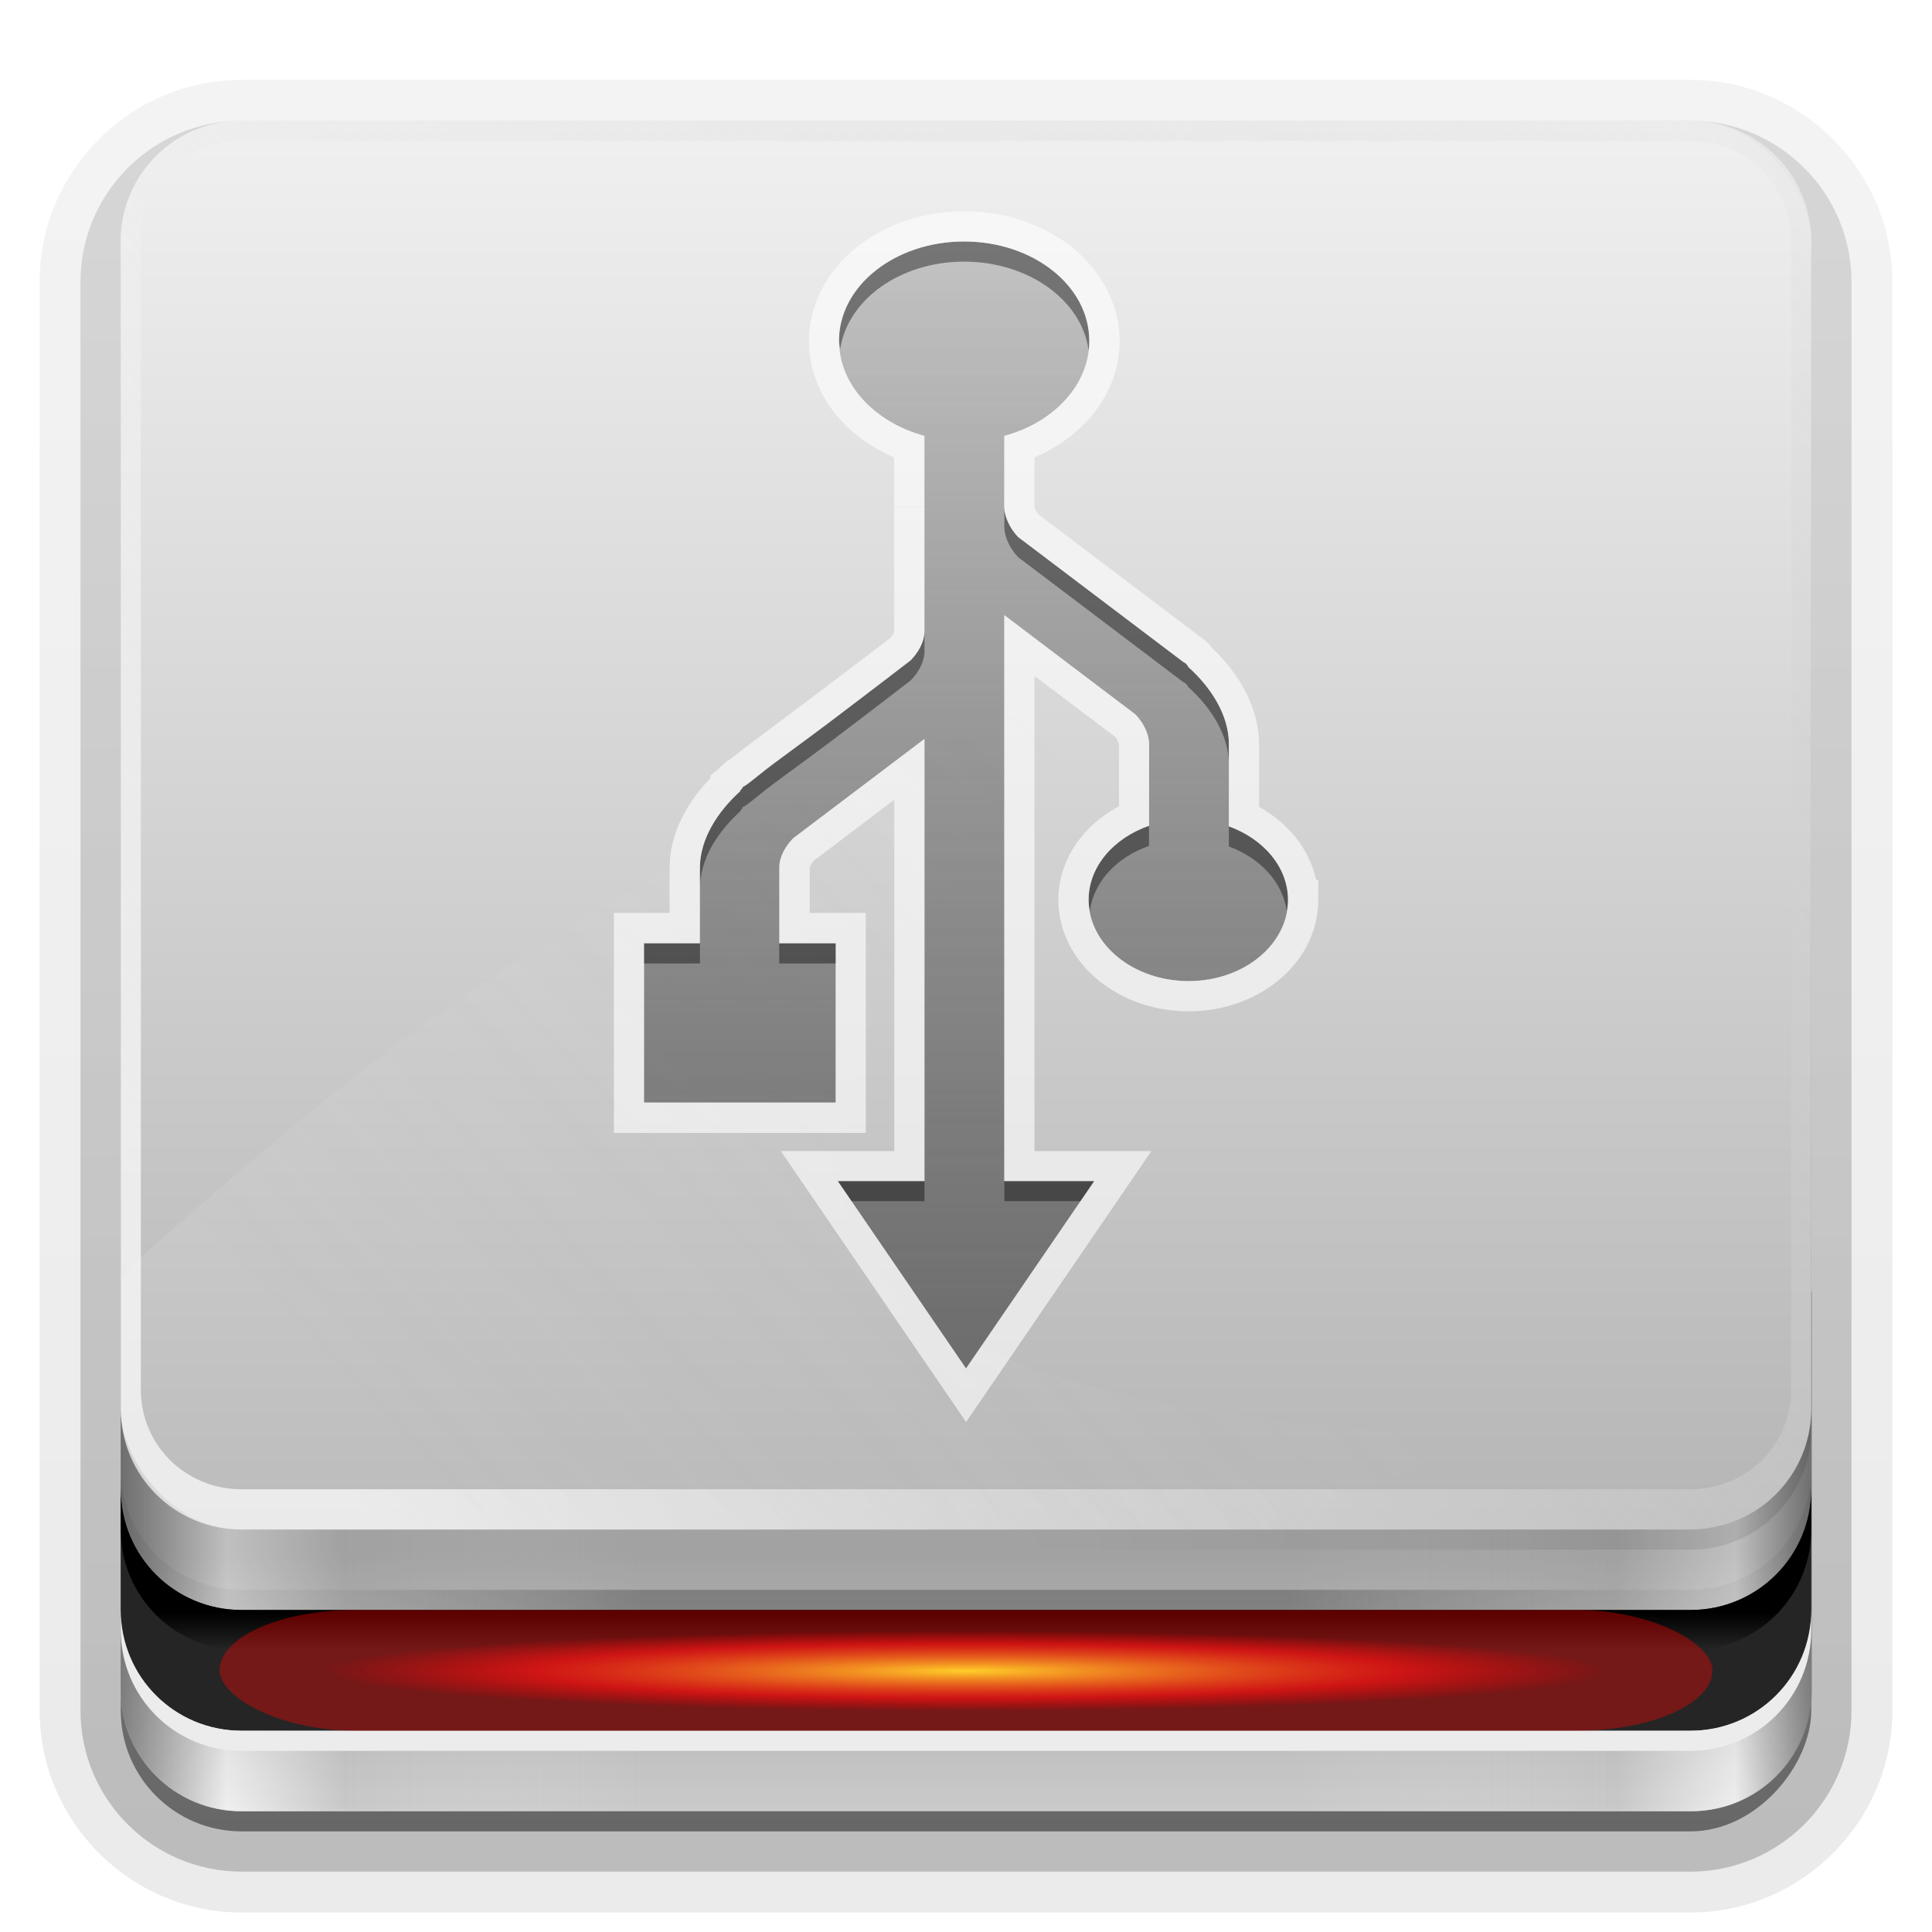 <svg height="96" width="96" xmlns="http://www.w3.org/2000/svg" xmlns:xlink="http://www.w3.org/1999/xlink"><linearGradient id="a" gradientTransform="matrix(0 .677 -.848 0 101.396 -4.692)" gradientUnits="userSpaceOnUse" x1="105.558" x2="24.668" y1="62.971" y2="62.971"><stop offset="0" stop-color="#4d4d4d" stop-opacity=".707"/><stop offset="1" stop-color="#4d4d4d" stop-opacity=".252"/></linearGradient><linearGradient id="b"><stop offset="0"/><stop offset="1" stop-opacity="0"/></linearGradient><linearGradient id="c"><stop offset="0" stop-color="#fefefe"/><stop offset="1" stop-color="#bfbfbf" stop-opacity="0"/></linearGradient><linearGradient id="d" gradientUnits="userSpaceOnUse" x1="36.357" x2="36.357" y1="6" y2="63.893"><stop offset="0" stop-color="#fefefe"/><stop offset="1" stop-color="#fefefe" stop-opacity="0"/></linearGradient><linearGradient id="e" gradientUnits="userSpaceOnUse" x1="46" x2="46" y1="6" y2="78"><stop offset="0" stop-color="#f0f0f0"/><stop offset="1" stop-color="#b4b4b4"/></linearGradient><linearGradient id="f" gradientUnits="userSpaceOnUse" x1="6" x2="32" y1="77.094" y2="77.094"><stop offset="0" stop-color="#7a7a7a"/><stop offset=".203" stop-color="#f9f9f9"/><stop offset=".43" stop-color="#c9c9c9"/><stop offset="1" stop-color="#dedede" stop-opacity="0"/></linearGradient><linearGradient id="g" gradientTransform="matrix(-1 0 0 1 96.031 0)" gradientUnits="userSpaceOnUse" x1="6" x2="32.031" y1="77.094" y2="77.094"><stop offset="0" stop-color="#7a7a7a"/><stop offset=".146" stop-color="#f9f9f9"/><stop offset=".373" stop-color="#c9c9c9"/><stop offset="1" stop-color="#dedede" stop-opacity="0"/></linearGradient><linearGradient id="h" gradientTransform="matrix(-1 0 0 1 96 -2)" gradientUnits="userSpaceOnUse" x1="6" x2="45.219" xlink:href="#b" y1="75.5" y2="75.5"/><linearGradient id="i" gradientUnits="userSpaceOnUse" x1="48" x2="48" xlink:href="#b" y1="77.094" y2="90"/><linearGradient id="j" gradientTransform="matrix(1 0 0 -1 0 84)" gradientUnits="userSpaceOnUse" x1="18.743" x2="109.193" xlink:href="#c" y1="8.047" y2="68.517"/><linearGradient id="k" gradientUnits="userSpaceOnUse" x1="18.286" x2="52.831" xlink:href="#c" y1="71.807" y2="38.787"/><clipPath id="l"><rect height="72" rx="6" width="84" x="6" y="6"/></clipPath><filter id="m" color-interpolation-filters="sRGB" height="1.36" width="1.245" x="-.123" y="-.18"><feGaussianBlur stdDeviation="3.549"/></filter><radialGradient id="n" cx="48" cy="84" gradientTransform="matrix(1.067 0 0 .067 -3.2 77.4)" gradientUnits="userSpaceOnUse" r="30"><stop offset="0" stop-color="#ffcf29"/><stop offset=".672" stop-color="#ff1313" stop-opacity=".651"/><stop offset="1" stop-color="#f00" stop-opacity="0"/></radialGradient><filter id="o" color-interpolation-filters="sRGB" height="3.83" width="1.229" x="-.114" y="-1.415"><feGaussianBlur stdDeviation="3.537"/></filter><linearGradient id="p" gradientUnits="userSpaceOnUse" x1="43.054" x2="43.054" xlink:href="#b" y1="80.143" y2="82.003"/><clipPath id="q"><path d="m9.938 33.688c-3.223 0-5.844 1.784-5.844 4v67.719c0 2.216 2.62 4 5.844 4h77.625c3.223 0 5.844-1.784 5.844-4v-67.719c0-2.216-2.62-4-5.844-4zm37.969 8.312c3.432 0 6.219 2.198 6.219 4.938 0 2.182-1.764 4.054-4.219 4.719v3.562c.015.498.299 1.067.688 1.469.1.075 8.192 6.2 8.219 6.219.008.006.023-.007.031 0 .024.018.046.049.062.062.004.004.024-.006.031 0 .007.006.031.062.031.062 0.0 0.0.062.062.062.062 0 0 0.0.031 0 .031.012.01.02.021.031.031 1.096.989 2 2.355 2 3.812v4.094c1.723.628 2.938 2.024 2.938 3.656 0 2.22-2.204 4.031-4.938 4.031-2.733 0-4.969-1.811-4.969-4.031 0-1.655 1.236-3.072 3-3.688-0-1.047-0-2.379 0-4.094-.014-.498-.297-1.035-.688-1.438l-6.5-4.938v28.125h4.469l-6.375 9.312-6.375-9.312h4.312v-21.969l-6.531 4.938c-.395.406-.673.909-.688 1.406v3.812h2.812v7.906h-9.531v-7.906h2.781v-3.75c0-1.442.889-2.794 1.969-3.781 0 0 .021-.012.031-.031.004-.004-.004-.027 0-.031 0 0 .031-.031.031-.031 0-0.0.031-.031.031-.031 0-0.0.055-.087.062-.094.005-.004-.005-.027 0-.031.015-.013.071-.014.094-.031.008-.011.023-.025.031-.031.016-.012.032-.008.062-.031.062-.047.167-.132.281-.219.229-.173.517-.425.906-.719.779-.588 1.839-1.343 2.875-2.125 2.046-1.545 4.044-3.088 4.094-3.125.393-.403.672-.909.688-1.406v-6.156c-.003-.044-0-.022 0-.031 0-.009-0-.038 0-.031v-3.531c-2.456-.665-4.25-2.537-4.25-4.719 0-2.739 2.786-4.938 6.219-4.938z"/></clipPath><filter id="r" color-interpolation-filters="sRGB" height="1.287" width="1.483" x="-.242" y="-.143"><feGaussianBlur stdDeviation="3.525"/></filter><linearGradient id="s" gradientTransform="matrix(1.006 0 0 .994 100 0)" gradientUnits="userSpaceOnUse" x1="45.448" x2="45.448" y1="92.54" y2="7.017"><stop offset="0"/><stop offset="1" stop-opacity=".588"/></linearGradient><linearGradient id="t" gradientTransform="matrix(1.024 0 0 1.012 -1.143 -98.071)" gradientUnits="userSpaceOnUse" x1="32.251" x2="32.251" xlink:href="#s" y1="6.132" y2="90.239"/><linearGradient id="u" gradientTransform="translate(0 -97)" gradientUnits="userSpaceOnUse" x1="32.251" x2="32.251" xlink:href="#s" y1="6.132" y2="90.239"/><g><g fill="url(#t)"><path d="m12-95.031c-5.511 0-10.031 4.52-10.031 10.031v71c0 5.511 4.52 10.031 10.031 10.031h72c5.511 0 10.031-4.52 10.031-10.031v-71c0-5.511-4.52-10.031-10.031-10.031z" opacity=".08" transform="scale(1 -1)"/><path d="m12-94.031c-4.972 0-9.031 4.06-9.031 9.031v71c0 4.972 4.06 9.031 9.031 9.031h72c4.972 0 9.031-4.06 9.031-9.031v-71c0-4.972-4.06-9.031-9.031-9.031z" opacity=".1" transform="scale(1 -1)"/><path d="m12-93c-4.409 0-8 3.591-8 8v71c0 4.409 3.591 8 8 8h72c4.409 0 8-3.591 8-8v-71c0-4.409-3.591-8-8-8z" opacity=".2" transform="scale(1 -1)"/><rect height="85" opacity=".3" rx="7" transform="scale(1 -1)" width="86" x="5" y="-92"/></g><rect fill="url(#u)" height="84" opacity=".45" rx="6" transform="scale(1 -1)" width="84" x="6" y="-91"/></g><path d="m12 6c-3.324 0-6 2.676-6 6v2 68 2c0 .335.041.651.094.969.049.296.097.597.188.875.01.03.021.064.031.094.099.288.235.547.375.812.145.274.316.536.5.781s.374.473.594.688c.44.428.943.815 1.5 1.094.279.14.573.247.875.344-.256-.1-.487-.236-.719-.375-.007-.004-.024.004-.031 0-.032-.019-.062-.043-.094-.062-.12-.077-.231-.164-.344-.25-.106-.081-.213-.161-.312-.25-.178-.161-.347-.345-.5-.531-.108-.13-.218-.265-.312-.406-.025-.038-.038-.086-.062-.125-.065-.103-.13-.205-.188-.312-.101-.195-.206-.416-.281-.625-.008-.022-.024-.041-.031-.062-.032-.092-.036-.187-.062-.281-.03-.107-.07-.203-.094-.312-.073-.342-.125-.698-.125-1.062v-2-68-2c0-2.782 2.218-5 5-5h2 68 2c2.782 0 5 2.218 5 5v2 68 2c0 .364-.052.721-.125 1.062-.044.207-.088.398-.156.594-.008.022-.023.041-.031.062-.063.174-.138.367-.219.531-.042.083-.079.17-.125.25-.055.097-.127.188-.188.281-.094.141-.205.276-.312.406-.143.174-.303.347-.469.5-.011.01-.02.021-.031.031-.138.126-.285.234-.438.344-.103.073-.204.153-.312.219-.007.004-.024-.004-.031 0-.232.139-.463.275-.719.375.302-.097.596-.204.875-.344.557-.279 1.06-.666 1.5-1.094.22-.214.409-.442.594-.688s.355-.508.5-.781c.14-.265.276-.525.375-.812.01-.031.021-.063.031-.094.09-.278.139-.579.188-.875.052-.318.094-.634.094-.969v-2-68-2c0-3.324-2.676-6-6-6z" fill="url(#d)" opacity=".5"/><path d="m90 64.188v19.812c0 3.324-2.676 6-6 6h-72c-3.324 0-6-2.676-6-6v-19.812z" fill="#cacaca"/><path d="m6 73v1c0 3.324 2.676 6 6 6h72c3.324 0 6-2.676 6-6v-1c0 3.324-2.676 6-6 6h-72c-3.324 0-6-2.676-6-6z" fill="#999"/><path d="m90.031 64.188v19.812c0 3.324-2.676 6-6 6h-20.031v-25.812z" fill="url(#g)" opacity=".8"/><path d="m6 64.188v19.812c0 3.324 2.676 6 6 6h20v-25.812z" fill="url(#f)" opacity=".8"/><path d="m90 64.188v19.812c0 3.324-2.676 6-6 6h-72c-3.324 0-6-2.676-6-6v-19.812z" fill="url(#i)" opacity=".2"/><path d="m6 74v6c0 3.324 2.676 6 6 6h72c3.324 0 6-2.676 6-6v-6c0 3.324-2.676 6-6 6h-72c-3.324 0-6-2.676-6-6z" fill="#252525"/><path d="m6 80v1c0 3.324 2.676 6 6 6h72c3.324 0 6-2.676 6-6v-1c0 3.324-2.676 6-6 6h-72c-3.324 0-6-2.676-6-6z" fill="#ececec"/><path d="m6 74v2c0 3.324 2.676 6 6 6h72c3.324 0 6-2.676 6-6v-2c0 3.324-2.676 6-6 6h-72c-3.324 0-6-2.676-6-6z" fill="url(#p)"/><g><rect fill="url(#e)" height="70" rx="6" width="84" x="6" y="6"/><path d="m12 76c-3.324 0-6-2.676-6-6v-58c0-3.324 2.676-6 6-6h72c3.324 0 6 2.676 6 6v58c0 3.324-2.676 6-6 6zm0-2h72c2.782 0 5-2.195 5-4.938v-57.125c0-2.742-2.218-4.938-5-4.938h-72c-2.782 0-5 2.195-5 4.938v57.125c0 2.742 2.218 4.938 5 4.938z" fill="url(#j)" opacity=".7"/><path d="m90 70v1c0 3.324-2.676 6-6 6h-72c-3.324 0-6-2.676-6-6v-1c0 2.985 2.153 5.435 5 5.906.327.065.652.094 1 .094h72c.166 0 .337-.018.5-.031.042-.004.084.005.125 0 .128-.013.25-.042.375-.062 2.847-.471 5-2.921 5-5.906z" fill="url(#h)" opacity=".1"/><path clip-path="url(#l)" d="m72.786 73.317c-35.288-1.656-40.13-12.747-16.571-37.751-26.656 8.432-39.267 20.289-48.635 28.374-9.95 8.662-.591 19.84 10.354 18.912 11.343-.007 45.802-2.098 54.851-9.535z" fill="url(#k)" fill-rule="evenodd" filter="url(#m)" opacity=".3" transform="translate(0 -2)"/></g><g><rect fill="#f00" filter="url(#o)" height="6" opacity=".6" rx="6.744" ry="6" width="74.179" x="10.911" y="80"/><rect fill="url(#n)" height="4" rx="5.818" ry="4" width="64" x="16" y="81"/></g><path d="m64 44.713c0-1.633-1.215-3.031-2.938-3.659v-4.077c0-1.457-.912-2.83-2.008-3.818-.012-.011-.013-.029-.024-.04v-.02c-0-0-.049-.06-.049-.06-0-0-.042-.054-.049-.06-.007-.006-.02.004-.024 0-.004-.004.004-.016 0-.02-.017-.014-.049-.021-.073-.04-.008-.007-.016-.013-.024-.02-.026-.019-8.127-6.149-8.226-6.224-.389-.401-.671-.954-.686-1.452v-3.56c2.455-.665 4.236-2.531 4.236-4.713 0-2.739-2.787-4.952-6.219-4.952-3.433 0-6.219 2.212-6.219 4.952 0 2.182 1.78 4.048 4.236 4.713v3.52c0-.007 0.0.031 0 .04-0.0.009-.003-.004 0 .04v6.145c-.016.497-.293 1.009-.686 1.412-.05.037-2.042 1.558-4.089 3.102-1.036.782-2.085 1.56-2.865 2.148-.39.294-.702.543-.93.716-.114.086-.207.152-.269.199-.031.023-.057.028-.073.04-.008.006-.017.029-.024.04-.022.018-.058.027-.073.04-.005.004.005.016 0 .02-.005.004-.017-.007-.024 0s-.049.079-.049.08c-0.0 0-.049.04-.049.04v.02s-.024.02-.024.02c-.004.004.004.016 0 .02-.01.02-.024.04-.024.04-1.08.987-1.983 2.336-1.983 3.778v3.739h-2.767v7.935h9.517v-7.935h-2.784c0-.832 0-1.697 0-3.798.014-.497.291-1.006.686-1.412l6.513-4.932v21.974h-4.296l6.365 9.307 6.366-9.307h-4.469v-28.119l6.513 4.912c.39.403.671.954.686 1.452 0 1.714-0 3.049 0 4.097-1.764.616-3.011 2.024-3.011 3.679 0 2.22 2.237 4.037 4.97 4.037 2.733 0 4.946-1.817 4.946-4.037z" fill="url(#a)"/><path d="m47.906 12c-3.433 0-6.219 2.198-6.219 4.938 0 .137.049.272.062.406.373-2.454 2.979-4.344 6.156-4.344 3.204 0 5.851 1.921 6.188 4.406.018-.154.031-.312.031-.469 0-2.739-2.787-4.938-6.219-4.938zm2 13.219v1c.015.498.299 1.067.688 1.469.1.075 8.192 6.2 8.219 6.219.008.006.023-.007.031 0 .024.018.046.049.062.062.004.004.024-.006.031 0 .007.006.031.062.031.062 0.0 0.0.062.062.062.062 0 0 0.0.031 0 .031.012.01.02.021.031.031 1.096.989 2 2.355 2 3.812v-1c0-1.457-.904-2.824-2-3.812-.012-.011-.02-.021-.031-.031 0.0 0 0-.031 0-.031-0-0-.062-.062-.062-.062-0-0-.024-.056-.031-.062-.007-.006-.027.004-.031 0-.017-.014-.039-.044-.062-.062-.008-.007-.023.006-.031 0-.026-.019-8.119-6.143-8.219-6.219-.389-.401-.673-.971-.688-1.469zm-3.969 6.188c-.016.497-.295 1.003-.688 1.406-.05.037-2.047 1.58-4.094 3.125-1.036.782-2.096 1.537-2.875 2.125-.39.294-.678.546-.906.719-.114.086-.219.172-.281.219-.031.023-.046.019-.062.031-.008.006-.023.021-.031.031-.022.018-.078.018-.094.031-.005.004.005.027 0 .031-.007.007-.062.094-.062.094-0.0 0-.031.031-.031.031 0 0-.031.031-.031.031-.004.004.004.027 0 .031-.01.02-.031.031-.031.031-1.08.987-1.969 2.339-1.969 3.781v1c0-1.442.889-2.794 1.969-3.781 0 0 .021-.012.031-.031.004-.004-.004-.027 0-.031 0 0 .031-.031.031-.031 0-0.0.031-.031.031-.031 0-0.0.055-.087.062-.094.005-.004-.005-.027 0-.031.015-.013.071-.014.094-.031.008-.011.023-.025.031-.031.016-.012.032-.008.062-.031.062-.047.167-.132.281-.219.229-.173.517-.425.906-.719.779-.588 1.839-1.343 2.875-2.125 2.046-1.545 4.044-3.088 4.094-3.125.393-.403.672-.909.688-1.406zm11.156 9.625c-1.764.616-3 2.032-3 3.688 0 .182.033.355.062.531.207-1.453 1.34-2.661 2.938-3.219-0-.256 0-.709 0-1zm3.969.031v1c1.553.566 2.665 1.763 2.875 3.188.029-.176.062-.349.062-.531 0-1.633-1.214-3.029-2.938-3.656zm-29.062 5.812v1h2.781v-1zm6.719 0v1h2.812v-1zm2.906 11.812.688 1h3.625v-1zm8.281 0v1h3.781l.688-1z" opacity=".4"/><path d="m64 74.713c0-1.633-1.215-3.031-2.938-3.659v-4.077c0-1.457-.912-2.83-2.008-3.818-.012-.011-.013-.029-.024-.04v-.02c-0-0-.049-.06-.049-.06-0-0-.042-.054-.049-.06-.007-.006-.02.004-.024 0-.004-.004.004-.016 0-.02-.017-.014-.049-.021-.073-.04-.008-.007-.016-.013-.024-.02-.026-.019-8.127-6.149-8.226-6.224-.389-.401-.671-.954-.686-1.452v-3.56c2.455-.665 4.236-2.531 4.236-4.713 0-2.739-2.787-4.952-6.219-4.952-3.433 0-6.219 2.212-6.219 4.952 0 2.182 1.78 4.048 4.236 4.713v3.52c0-.007 0.0.031 0 .04-0.0.009-.003-.004 0 .04v6.145c-.016.497-.293 1.009-.686 1.412-.05.037-2.042 1.558-4.089 3.102-1.036.782-2.085 1.56-2.865 2.148-.39.294-.702.543-.93.716-.114.086-.207.152-.269.199-.031.023-.057.028-.073.04-.008.006-.017.029-.024.04-.022.018-.058.027-.073.04-.005.004.005.016 0 .02-.005.004-.017-.007-.024 0s-.049.079-.049.08c-0.0 0-.049.04-.049.04v.02s-.024.02-.024.02c-.004.004.004.016 0 .02-.01.02-.024.04-.024.04-1.08.987-1.983 2.336-1.983 3.778v3.739h-2.767v7.935h9.517v-7.935h-2.784c0-.832 0-1.697 0-3.798.014-.497.291-1.006.686-1.412l6.513-4.932v21.974h-4.296l6.365 9.307 6.366-9.307h-4.469v-28.119l6.513 4.912c.39.403.671.954.686 1.452 0 1.714-0 3.049 0 4.097-1.764.616-3.011 2.024-3.011 3.679 0 2.22 2.237 4.037 4.97 4.037 2.733 0 4.946-1.817 4.946-4.037z" style="opacity:.8;fill:none;stroke:#fefefe;stroke-width:3;clip-path:url(#q);filter:url(#r)" transform="translate(0 -30)"/></svg>